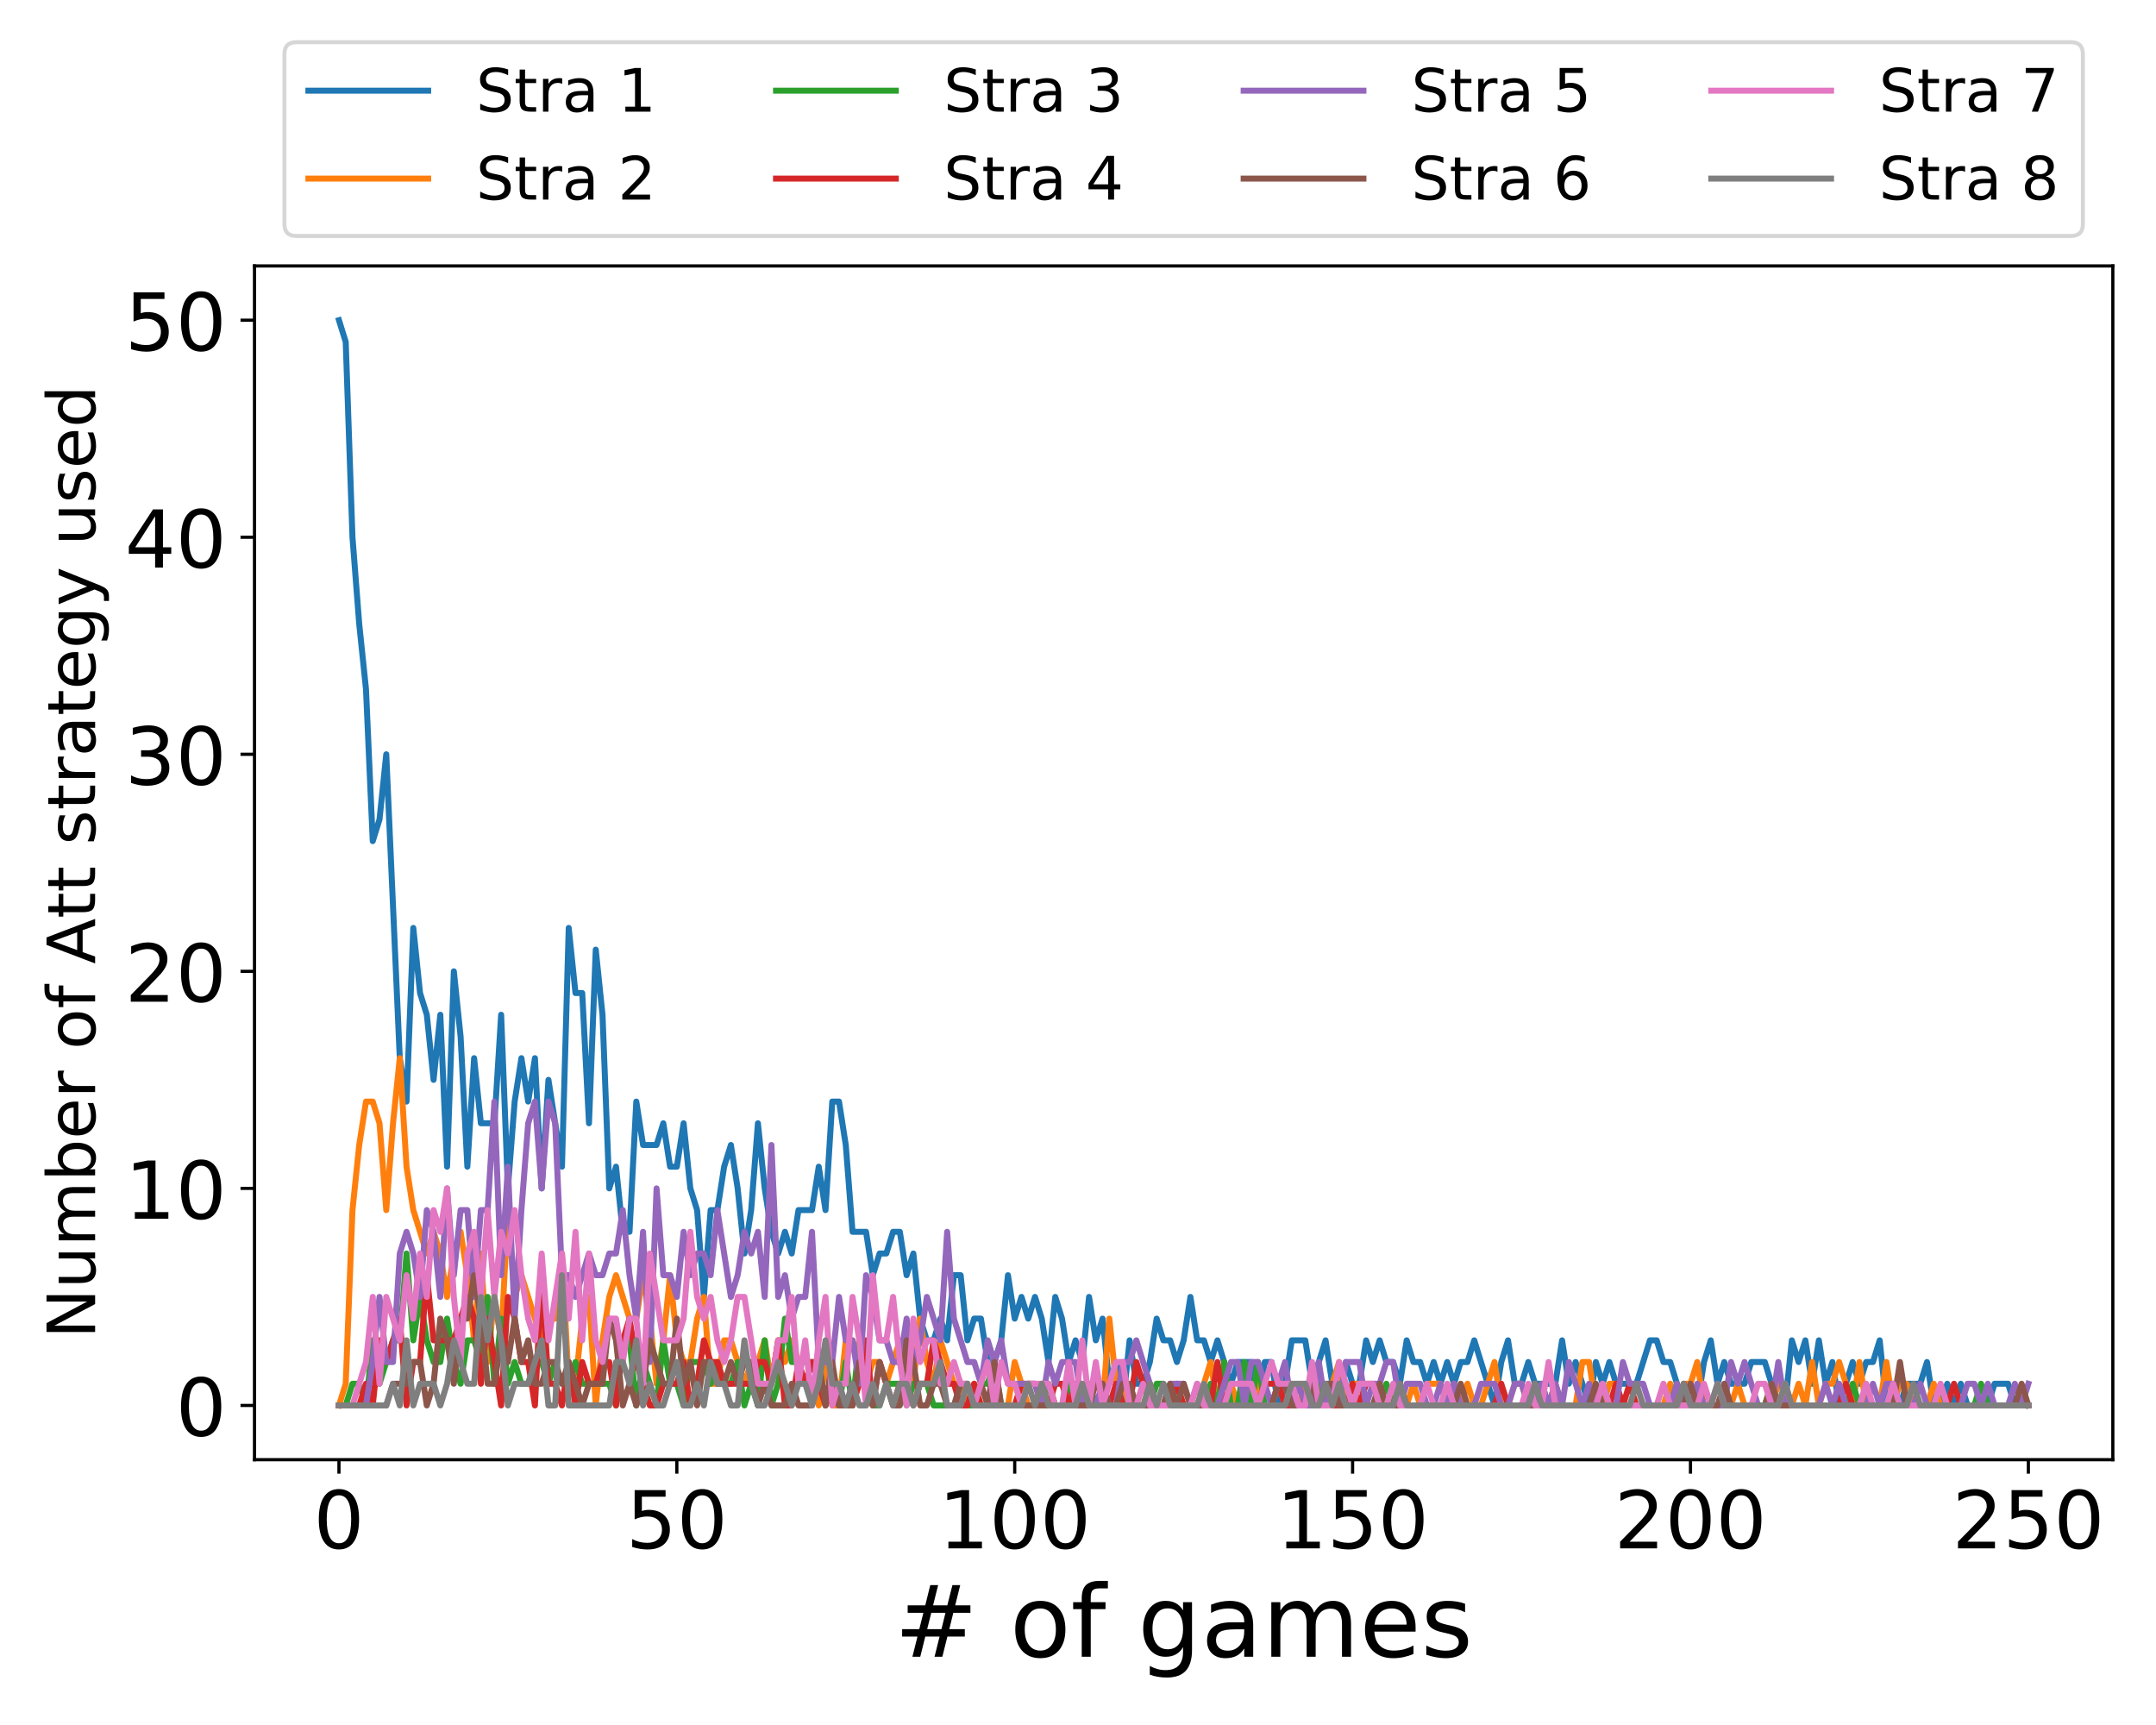 <?xml version="1.0" encoding="utf-8" standalone="no"?>
<!DOCTYPE svg PUBLIC "-//W3C//DTD SVG 1.1//EN"
  "http://www.w3.org/Graphics/SVG/1.1/DTD/svg11.dtd">
<!-- Created with matplotlib (https://matplotlib.org/) -->
<svg height="432pt" version="1.1" viewBox="0 0 540 432" width="540pt" xmlns="http://www.w3.org/2000/svg" xmlns:xlink="http://www.w3.org/1999/xlink">
 <defs>
  <style type="text/css">
*{stroke-linecap:butt;stroke-linejoin:round;}
  </style>
 </defs>
 <g id="figure_1">
  <g id="patch_1">
   <path d="M 0 432 
L 540 432 
L 540 0 
L 0 0 
z
" style="fill:#ffffff;"/>
  </g>
  <g id="axes_1">
   <g id="patch_2">
    <path d="M 63.74 365.56 
L 529.188 365.56 
L 529.188 66.6 
L 63.74 66.6 
z
" style="fill:#ffffff;"/>
   </g>
   <g id="matplotlib.axis_1">
    <g id="xtick_1">
     <g id="line2d_1">
      <defs>
       <path d="M 0 0 
L 0 3.5 
" id="mce340941da" style="stroke:#000000;stroke-width:0.8;"/>
      </defs>
      <g>
       <use style="stroke:#000000;stroke-width:0.8;" x="84.897" xlink:href="#mce340941da" y="365.56"/>
      </g>
     </g>
     <g id="text_1">
      <!-- 0 -->
      <defs>
       <path d="M 31.781 66.406 
Q 24.172 66.406 20.328 58.906 
Q 16.5 51.422 16.5 36.375 
Q 16.5 21.391 20.328 13.891 
Q 24.172 6.391 31.781 6.391 
Q 39.453 6.391 43.281 13.891 
Q 47.125 21.391 47.125 36.375 
Q 47.125 51.422 43.281 58.906 
Q 39.453 66.406 31.781 66.406 
z
M 31.781 74.219 
Q 44.047 74.219 50.516 64.516 
Q 56.984 54.828 56.984 36.375 
Q 56.984 17.969 50.516 8.266 
Q 44.047 -1.422 31.781 -1.422 
Q 19.531 -1.422 13.062 8.266 
Q 6.594 17.969 6.594 36.375 
Q 6.594 54.828 13.062 64.516 
Q 19.531 74.219 31.781 74.219 
z
" id="DejaVuSans-48"/>
      </defs>
      <g transform="translate(78.534 387.757)scale(0.2 -0.2)">
       <use xlink:href="#DejaVuSans-48"/>
      </g>
     </g>
    </g>
    <g id="xtick_2">
     <g id="line2d_2">
      <g>
       <use style="stroke:#000000;stroke-width:0.8;" x="169.524" xlink:href="#mce340941da" y="365.56"/>
      </g>
     </g>
     <g id="text_2">
      <!-- 50 -->
      <defs>
       <path d="M 10.797 72.906 
L 49.516 72.906 
L 49.516 64.594 
L 19.828 64.594 
L 19.828 46.734 
Q 21.969 47.469 24.109 47.828 
Q 26.266 48.188 28.422 48.188 
Q 40.625 48.188 47.75 41.5 
Q 54.891 34.812 54.891 23.391 
Q 54.891 11.625 47.562 5.094 
Q 40.234 -1.422 26.906 -1.422 
Q 22.312 -1.422 17.547 -0.641 
Q 12.797 0.141 7.719 1.703 
L 7.719 11.625 
Q 12.109 9.234 16.797 8.062 
Q 21.484 6.891 26.703 6.891 
Q 35.156 6.891 40.078 11.328 
Q 45.016 15.766 45.016 23.391 
Q 45.016 31 40.078 35.438 
Q 35.156 39.891 26.703 39.891 
Q 22.75 39.891 18.812 39.016 
Q 14.891 38.141 10.797 36.281 
z
" id="DejaVuSans-53"/>
      </defs>
      <g transform="translate(156.799 387.757)scale(0.2 -0.2)">
       <use xlink:href="#DejaVuSans-53"/>
       <use x="63.623" xlink:href="#DejaVuSans-48"/>
      </g>
     </g>
    </g>
    <g id="xtick_3">
     <g id="line2d_3">
      <g>
       <use style="stroke:#000000;stroke-width:0.8;" x="254.15" xlink:href="#mce340941da" y="365.56"/>
      </g>
     </g>
     <g id="text_3">
      <!-- 100 -->
      <defs>
       <path d="M 12.406 8.297 
L 28.516 8.297 
L 28.516 63.922 
L 10.984 60.406 
L 10.984 69.391 
L 28.422 72.906 
L 38.281 72.906 
L 38.281 8.297 
L 54.391 8.297 
L 54.391 0 
L 12.406 0 
z
" id="DejaVuSans-49"/>
      </defs>
      <g transform="translate(235.063 387.757)scale(0.2 -0.2)">
       <use xlink:href="#DejaVuSans-49"/>
       <use x="63.623" xlink:href="#DejaVuSans-48"/>
       <use x="127.246" xlink:href="#DejaVuSans-48"/>
      </g>
     </g>
    </g>
    <g id="xtick_4">
     <g id="line2d_4">
      <g>
       <use style="stroke:#000000;stroke-width:0.8;" x="338.777" xlink:href="#mce340941da" y="365.56"/>
      </g>
     </g>
     <g id="text_4">
      <!-- 150 -->
      <g transform="translate(319.69 387.757)scale(0.2 -0.2)">
       <use xlink:href="#DejaVuSans-49"/>
       <use x="63.623" xlink:href="#DejaVuSans-53"/>
       <use x="127.246" xlink:href="#DejaVuSans-48"/>
      </g>
     </g>
    </g>
    <g id="xtick_5">
     <g id="line2d_5">
      <g>
       <use style="stroke:#000000;stroke-width:0.8;" x="423.404" xlink:href="#mce340941da" y="365.56"/>
      </g>
     </g>
     <g id="text_5">
      <!-- 200 -->
      <defs>
       <path d="M 19.188 8.297 
L 53.609 8.297 
L 53.609 0 
L 7.328 0 
L 7.328 8.297 
Q 12.938 14.109 22.625 23.891 
Q 32.328 33.688 34.812 36.531 
Q 39.547 41.844 41.422 45.531 
Q 43.312 49.219 43.312 52.781 
Q 43.312 58.594 39.234 62.25 
Q 35.156 65.922 28.609 65.922 
Q 23.969 65.922 18.812 64.312 
Q 13.672 62.703 7.812 59.422 
L 7.812 69.391 
Q 13.766 71.781 18.938 73 
Q 24.125 74.219 28.422 74.219 
Q 39.75 74.219 46.484 68.547 
Q 53.219 62.891 53.219 53.422 
Q 53.219 48.922 51.531 44.891 
Q 49.859 40.875 45.406 35.406 
Q 44.188 33.984 37.641 27.219 
Q 31.109 20.453 19.188 8.297 
z
" id="DejaVuSans-50"/>
      </defs>
      <g transform="translate(404.317 387.757)scale(0.2 -0.2)">
       <use xlink:href="#DejaVuSans-50"/>
       <use x="63.623" xlink:href="#DejaVuSans-48"/>
       <use x="127.246" xlink:href="#DejaVuSans-48"/>
      </g>
     </g>
    </g>
    <g id="xtick_6">
     <g id="line2d_6">
      <g>
       <use style="stroke:#000000;stroke-width:0.8;" x="508.031" xlink:href="#mce340941da" y="365.56"/>
      </g>
     </g>
     <g id="text_6">
      <!-- 250 -->
      <g transform="translate(488.944 387.757)scale(0.2 -0.2)">
       <use xlink:href="#DejaVuSans-50"/>
       <use x="63.623" xlink:href="#DejaVuSans-53"/>
       <use x="127.246" xlink:href="#DejaVuSans-48"/>
      </g>
     </g>
    </g>
    <g id="text_7">
     <!-- # of games -->
     <defs>
      <path d="M 51.125 44 
L 36.922 44 
L 32.812 27.688 
L 47.125 27.688 
z
M 43.797 71.781 
L 38.719 51.516 
L 52.984 51.516 
L 58.109 71.781 
L 65.922 71.781 
L 60.891 51.516 
L 76.125 51.516 
L 76.125 44 
L 58.984 44 
L 54.984 27.688 
L 70.516 27.688 
L 70.516 20.219 
L 53.078 20.219 
L 48 0 
L 40.188 0 
L 45.219 20.219 
L 30.906 20.219 
L 25.875 0 
L 18.016 0 
L 23.094 20.219 
L 7.719 20.219 
L 7.719 27.688 
L 24.906 27.688 
L 29 44 
L 13.281 44 
L 13.281 51.516 
L 30.906 51.516 
L 35.891 71.781 
z
" id="DejaVuSans-35"/>
      <path id="DejaVuSans-32"/>
      <path d="M 30.609 48.391 
Q 23.391 48.391 19.188 42.75 
Q 14.984 37.109 14.984 27.297 
Q 14.984 17.484 19.156 11.844 
Q 23.344 6.203 30.609 6.203 
Q 37.797 6.203 41.984 11.859 
Q 46.188 17.531 46.188 27.297 
Q 46.188 37.016 41.984 42.703 
Q 37.797 48.391 30.609 48.391 
z
M 30.609 56 
Q 42.328 56 49.016 48.375 
Q 55.719 40.766 55.719 27.297 
Q 55.719 13.875 49.016 6.219 
Q 42.328 -1.422 30.609 -1.422 
Q 18.844 -1.422 12.172 6.219 
Q 5.516 13.875 5.516 27.297 
Q 5.516 40.766 12.172 48.375 
Q 18.844 56 30.609 56 
z
" id="DejaVuSans-111"/>
      <path d="M 37.109 75.984 
L 37.109 68.5 
L 28.516 68.5 
Q 23.688 68.5 21.797 66.547 
Q 19.922 64.594 19.922 59.516 
L 19.922 54.688 
L 34.719 54.688 
L 34.719 47.703 
L 19.922 47.703 
L 19.922 0 
L 10.891 0 
L 10.891 47.703 
L 2.297 47.703 
L 2.297 54.688 
L 10.891 54.688 
L 10.891 58.5 
Q 10.891 67.625 15.141 71.797 
Q 19.391 75.984 28.609 75.984 
z
" id="DejaVuSans-102"/>
      <path d="M 45.406 27.984 
Q 45.406 37.75 41.375 43.109 
Q 37.359 48.484 30.078 48.484 
Q 22.859 48.484 18.828 43.109 
Q 14.797 37.75 14.797 27.984 
Q 14.797 18.266 18.828 12.891 
Q 22.859 7.516 30.078 7.516 
Q 37.359 7.516 41.375 12.891 
Q 45.406 18.266 45.406 27.984 
z
M 54.391 6.781 
Q 54.391 -7.172 48.188 -13.984 
Q 42 -20.797 29.203 -20.797 
Q 24.469 -20.797 20.266 -20.094 
Q 16.062 -19.391 12.109 -17.922 
L 12.109 -9.188 
Q 16.062 -11.328 19.922 -12.344 
Q 23.781 -13.375 27.781 -13.375 
Q 36.625 -13.375 41.016 -8.766 
Q 45.406 -4.156 45.406 5.172 
L 45.406 9.625 
Q 42.625 4.781 38.281 2.391 
Q 33.938 0 27.875 0 
Q 17.828 0 11.672 7.656 
Q 5.516 15.328 5.516 27.984 
Q 5.516 40.672 11.672 48.328 
Q 17.828 56 27.875 56 
Q 33.938 56 38.281 53.609 
Q 42.625 51.219 45.406 46.391 
L 45.406 54.688 
L 54.391 54.688 
z
" id="DejaVuSans-103"/>
      <path d="M 34.281 27.484 
Q 23.391 27.484 19.188 25 
Q 14.984 22.516 14.984 16.5 
Q 14.984 11.719 18.141 8.906 
Q 21.297 6.109 26.703 6.109 
Q 34.188 6.109 38.703 11.406 
Q 43.219 16.703 43.219 25.484 
L 43.219 27.484 
z
M 52.203 31.203 
L 52.203 0 
L 43.219 0 
L 43.219 8.297 
Q 40.141 3.328 35.547 0.953 
Q 30.953 -1.422 24.312 -1.422 
Q 15.922 -1.422 10.953 3.297 
Q 6 8.016 6 15.922 
Q 6 25.141 12.172 29.828 
Q 18.359 34.516 30.609 34.516 
L 43.219 34.516 
L 43.219 35.406 
Q 43.219 41.609 39.141 45 
Q 35.062 48.391 27.688 48.391 
Q 23 48.391 18.547 47.266 
Q 14.109 46.141 10.016 43.891 
L 10.016 52.203 
Q 14.938 54.109 19.578 55.047 
Q 24.219 56 28.609 56 
Q 40.484 56 46.344 49.844 
Q 52.203 43.703 52.203 31.203 
z
" id="DejaVuSans-97"/>
      <path d="M 52 44.188 
Q 55.375 50.25 60.062 53.125 
Q 64.75 56 71.094 56 
Q 79.641 56 84.281 50.016 
Q 88.922 44.047 88.922 33.016 
L 88.922 0 
L 79.891 0 
L 79.891 32.719 
Q 79.891 40.578 77.094 44.375 
Q 74.312 48.188 68.609 48.188 
Q 61.625 48.188 57.562 43.547 
Q 53.516 38.922 53.516 30.906 
L 53.516 0 
L 44.484 0 
L 44.484 32.719 
Q 44.484 40.625 41.703 44.406 
Q 38.922 48.188 33.109 48.188 
Q 26.219 48.188 22.156 43.531 
Q 18.109 38.875 18.109 30.906 
L 18.109 0 
L 9.078 0 
L 9.078 54.688 
L 18.109 54.688 
L 18.109 46.188 
Q 21.188 51.219 25.484 53.609 
Q 29.781 56 35.688 56 
Q 41.656 56 45.828 52.969 
Q 50 49.953 52 44.188 
z
" id="DejaVuSans-109"/>
      <path d="M 56.203 29.594 
L 56.203 25.203 
L 14.891 25.203 
Q 15.484 15.922 20.484 11.062 
Q 25.484 6.203 34.422 6.203 
Q 39.594 6.203 44.453 7.469 
Q 49.312 8.734 54.109 11.281 
L 54.109 2.781 
Q 49.266 0.734 44.188 -0.344 
Q 39.109 -1.422 33.891 -1.422 
Q 20.797 -1.422 13.156 6.188 
Q 5.516 13.812 5.516 26.812 
Q 5.516 40.234 12.766 48.109 
Q 20.016 56 32.328 56 
Q 43.359 56 49.781 48.891 
Q 56.203 41.797 56.203 29.594 
z
M 47.219 32.234 
Q 47.125 39.594 43.094 43.984 
Q 39.062 48.391 32.422 48.391 
Q 24.906 48.391 20.391 44.141 
Q 15.875 39.891 15.188 32.172 
z
" id="DejaVuSans-101"/>
      <path d="M 44.281 53.078 
L 44.281 44.578 
Q 40.484 46.531 36.375 47.5 
Q 32.281 48.484 27.875 48.484 
Q 21.188 48.484 17.844 46.438 
Q 14.5 44.391 14.5 40.281 
Q 14.5 37.156 16.891 35.375 
Q 19.281 33.594 26.516 31.984 
L 29.594 31.297 
Q 39.156 29.25 43.188 25.516 
Q 47.219 21.781 47.219 15.094 
Q 47.219 7.469 41.188 3.016 
Q 35.156 -1.422 24.609 -1.422 
Q 20.219 -1.422 15.453 -0.562 
Q 10.688 0.297 5.422 2 
L 5.422 11.281 
Q 10.406 8.688 15.234 7.391 
Q 20.062 6.109 24.812 6.109 
Q 31.156 6.109 34.562 8.281 
Q 37.984 10.453 37.984 14.406 
Q 37.984 18.062 35.516 20.016 
Q 33.062 21.969 24.703 23.781 
L 21.578 24.516 
Q 13.234 26.266 9.516 29.906 
Q 5.812 33.547 5.812 39.891 
Q 5.812 47.609 11.281 51.797 
Q 16.75 56 26.812 56 
Q 31.781 56 36.172 55.266 
Q 40.578 54.547 44.281 53.078 
z
" id="DejaVuSans-115"/>
     </defs>
     <g transform="translate(224.021 414.912)scale(0.25 -0.25)">
      <use xlink:href="#DejaVuSans-35"/>
      <use x="83.789" xlink:href="#DejaVuSans-32"/>
      <use x="115.576" xlink:href="#DejaVuSans-111"/>
      <use x="176.758" xlink:href="#DejaVuSans-102"/>
      <use x="211.963" xlink:href="#DejaVuSans-32"/>
      <use x="243.75" xlink:href="#DejaVuSans-103"/>
      <use x="307.227" xlink:href="#DejaVuSans-97"/>
      <use x="368.506" xlink:href="#DejaVuSans-109"/>
      <use x="465.918" xlink:href="#DejaVuSans-101"/>
      <use x="527.441" xlink:href="#DejaVuSans-115"/>
     </g>
    </g>
   </g>
   <g id="matplotlib.axis_2">
    <g id="ytick_1">
     <g id="line2d_7">
      <defs>
       <path d="M 0 0 
L -3.5 0 
" id="mc173cd0534" style="stroke:#000000;stroke-width:0.8;"/>
      </defs>
      <g>
       <use style="stroke:#000000;stroke-width:0.8;" x="63.74" xlink:href="#mc173cd0534" y="351.971"/>
      </g>
     </g>
     <g id="text_8">
      <!-- 0 -->
      <g transform="translate(44.015 359.569)scale(0.2 -0.2)">
       <use xlink:href="#DejaVuSans-48"/>
      </g>
     </g>
    </g>
    <g id="ytick_2">
     <g id="line2d_8">
      <g>
       <use style="stroke:#000000;stroke-width:0.8;" x="63.74" xlink:href="#mc173cd0534" y="297.615"/>
      </g>
     </g>
     <g id="text_9">
      <!-- 10 -->
      <g transform="translate(31.29 305.213)scale(0.2 -0.2)">
       <use xlink:href="#DejaVuSans-49"/>
       <use x="63.623" xlink:href="#DejaVuSans-48"/>
      </g>
     </g>
    </g>
    <g id="ytick_3">
     <g id="line2d_9">
      <g>
       <use style="stroke:#000000;stroke-width:0.8;" x="63.74" xlink:href="#mc173cd0534" y="243.258"/>
      </g>
     </g>
     <g id="text_10">
      <!-- 20 -->
      <g transform="translate(31.29 250.857)scale(0.2 -0.2)">
       <use xlink:href="#DejaVuSans-50"/>
       <use x="63.623" xlink:href="#DejaVuSans-48"/>
      </g>
     </g>
    </g>
    <g id="ytick_4">
     <g id="line2d_10">
      <g>
       <use style="stroke:#000000;stroke-width:0.8;" x="63.74" xlink:href="#mc173cd0534" y="188.902"/>
      </g>
     </g>
     <g id="text_11">
      <!-- 30 -->
      <defs>
       <path d="M 40.578 39.312 
Q 47.656 37.797 51.625 33 
Q 55.609 28.219 55.609 21.188 
Q 55.609 10.406 48.188 4.484 
Q 40.766 -1.422 27.094 -1.422 
Q 22.516 -1.422 17.656 -0.516 
Q 12.797 0.391 7.625 2.203 
L 7.625 11.719 
Q 11.719 9.328 16.594 8.109 
Q 21.484 6.891 26.812 6.891 
Q 36.078 6.891 40.938 10.547 
Q 45.797 14.203 45.797 21.188 
Q 45.797 27.641 41.281 31.266 
Q 36.766 34.906 28.719 34.906 
L 20.219 34.906 
L 20.219 43.016 
L 29.109 43.016 
Q 36.375 43.016 40.234 45.922 
Q 44.094 48.828 44.094 54.297 
Q 44.094 59.906 40.109 62.906 
Q 36.141 65.922 28.719 65.922 
Q 24.656 65.922 20.016 65.031 
Q 15.375 64.156 9.812 62.312 
L 9.812 71.094 
Q 15.438 72.656 20.344 73.438 
Q 25.25 74.219 29.594 74.219 
Q 40.828 74.219 47.359 69.109 
Q 53.906 64.016 53.906 55.328 
Q 53.906 49.266 50.438 45.094 
Q 46.969 40.922 40.578 39.312 
z
" id="DejaVuSans-51"/>
      </defs>
      <g transform="translate(31.29 196.5)scale(0.2 -0.2)">
       <use xlink:href="#DejaVuSans-51"/>
       <use x="63.623" xlink:href="#DejaVuSans-48"/>
      </g>
     </g>
    </g>
    <g id="ytick_5">
     <g id="line2d_11">
      <g>
       <use style="stroke:#000000;stroke-width:0.8;" x="63.74" xlink:href="#mc173cd0534" y="134.545"/>
      </g>
     </g>
     <g id="text_12">
      <!-- 40 -->
      <defs>
       <path d="M 37.797 64.312 
L 12.891 25.391 
L 37.797 25.391 
z
M 35.203 72.906 
L 47.609 72.906 
L 47.609 25.391 
L 58.016 25.391 
L 58.016 17.188 
L 47.609 17.188 
L 47.609 0 
L 37.797 0 
L 37.797 17.188 
L 4.891 17.188 
L 4.891 26.703 
z
" id="DejaVuSans-52"/>
      </defs>
      <g transform="translate(31.29 142.144)scale(0.2 -0.2)">
       <use xlink:href="#DejaVuSans-52"/>
       <use x="63.623" xlink:href="#DejaVuSans-48"/>
      </g>
     </g>
    </g>
    <g id="ytick_6">
     <g id="line2d_12">
      <g>
       <use style="stroke:#000000;stroke-width:0.8;" x="63.74" xlink:href="#mc173cd0534" y="80.189"/>
      </g>
     </g>
     <g id="text_13">
      <!-- 50 -->
      <g transform="translate(31.29 87.788)scale(0.2 -0.2)">
       <use xlink:href="#DejaVuSans-53"/>
       <use x="63.623" xlink:href="#DejaVuSans-48"/>
      </g>
     </g>
    </g>
    <g id="text_14">
     <!-- Number of Att strategy used -->
     <defs>
      <path d="M 9.812 72.906 
L 23.094 72.906 
L 55.422 11.922 
L 55.422 72.906 
L 64.984 72.906 
L 64.984 0 
L 51.703 0 
L 19.391 60.984 
L 19.391 0 
L 9.812 0 
z
" id="DejaVuSans-78"/>
      <path d="M 8.5 21.578 
L 8.5 54.688 
L 17.484 54.688 
L 17.484 21.922 
Q 17.484 14.156 20.5 10.266 
Q 23.531 6.391 29.594 6.391 
Q 36.859 6.391 41.078 11.031 
Q 45.312 15.672 45.312 23.688 
L 45.312 54.688 
L 54.297 54.688 
L 54.297 0 
L 45.312 0 
L 45.312 8.406 
Q 42.047 3.422 37.719 1 
Q 33.406 -1.422 27.688 -1.422 
Q 18.266 -1.422 13.375 4.438 
Q 8.5 10.297 8.5 21.578 
z
M 31.109 56 
z
" id="DejaVuSans-117"/>
      <path d="M 48.688 27.297 
Q 48.688 37.203 44.609 42.844 
Q 40.531 48.484 33.406 48.484 
Q 26.266 48.484 22.188 42.844 
Q 18.109 37.203 18.109 27.297 
Q 18.109 17.391 22.188 11.75 
Q 26.266 6.109 33.406 6.109 
Q 40.531 6.109 44.609 11.75 
Q 48.688 17.391 48.688 27.297 
z
M 18.109 46.391 
Q 20.953 51.266 25.266 53.625 
Q 29.594 56 35.594 56 
Q 45.562 56 51.781 48.094 
Q 58.016 40.188 58.016 27.297 
Q 58.016 14.406 51.781 6.484 
Q 45.562 -1.422 35.594 -1.422 
Q 29.594 -1.422 25.266 0.953 
Q 20.953 3.328 18.109 8.203 
L 18.109 0 
L 9.078 0 
L 9.078 75.984 
L 18.109 75.984 
z
" id="DejaVuSans-98"/>
      <path d="M 41.109 46.297 
Q 39.594 47.172 37.812 47.578 
Q 36.031 48 33.891 48 
Q 26.266 48 22.188 43.047 
Q 18.109 38.094 18.109 28.812 
L 18.109 0 
L 9.078 0 
L 9.078 54.688 
L 18.109 54.688 
L 18.109 46.188 
Q 20.953 51.172 25.484 53.578 
Q 30.031 56 36.531 56 
Q 37.453 56 38.578 55.875 
Q 39.703 55.766 41.062 55.516 
z
" id="DejaVuSans-114"/>
      <path d="M 34.188 63.188 
L 20.797 26.906 
L 47.609 26.906 
z
M 28.609 72.906 
L 39.797 72.906 
L 67.578 0 
L 57.328 0 
L 50.688 18.703 
L 17.828 18.703 
L 11.188 0 
L 0.781 0 
z
" id="DejaVuSans-65"/>
      <path d="M 18.312 70.219 
L 18.312 54.688 
L 36.812 54.688 
L 36.812 47.703 
L 18.312 47.703 
L 18.312 18.016 
Q 18.312 11.328 20.141 9.422 
Q 21.969 7.516 27.594 7.516 
L 36.812 7.516 
L 36.812 0 
L 27.594 0 
Q 17.188 0 13.234 3.875 
Q 9.281 7.766 9.281 18.016 
L 9.281 47.703 
L 2.688 47.703 
L 2.688 54.688 
L 9.281 54.688 
L 9.281 70.219 
z
" id="DejaVuSans-116"/>
      <path d="M 32.172 -5.078 
Q 28.375 -14.844 24.75 -17.812 
Q 21.141 -20.797 15.094 -20.797 
L 7.906 -20.797 
L 7.906 -13.281 
L 13.188 -13.281 
Q 16.891 -13.281 18.938 -11.516 
Q 21 -9.766 23.484 -3.219 
L 25.094 0.875 
L 2.984 54.688 
L 12.5 54.688 
L 29.594 11.922 
L 46.688 54.688 
L 56.203 54.688 
z
" id="DejaVuSans-121"/>
      <path d="M 45.406 46.391 
L 45.406 75.984 
L 54.391 75.984 
L 54.391 0 
L 45.406 0 
L 45.406 8.203 
Q 42.578 3.328 38.25 0.953 
Q 33.938 -1.422 27.875 -1.422 
Q 17.969 -1.422 11.734 6.484 
Q 5.516 14.406 5.516 27.297 
Q 5.516 40.188 11.734 48.094 
Q 17.969 56 27.875 56 
Q 33.938 56 38.25 53.625 
Q 42.578 51.266 45.406 46.391 
z
M 14.797 27.297 
Q 14.797 17.391 18.875 11.75 
Q 22.953 6.109 30.078 6.109 
Q 37.203 6.109 41.297 11.75 
Q 45.406 17.391 45.406 27.297 
Q 45.406 37.203 41.297 42.844 
Q 37.203 48.484 30.078 48.484 
Q 22.953 48.484 18.875 42.844 
Q 14.797 37.203 14.797 27.297 
z
" id="DejaVuSans-100"/>
     </defs>
     <g transform="translate(23.824 335.214)rotate(-90)scale(0.167 -0.167)">
      <use xlink:href="#DejaVuSans-78"/>
      <use x="74.805" xlink:href="#DejaVuSans-117"/>
      <use x="138.184" xlink:href="#DejaVuSans-109"/>
      <use x="235.596" xlink:href="#DejaVuSans-98"/>
      <use x="299.072" xlink:href="#DejaVuSans-101"/>
      <use x="360.596" xlink:href="#DejaVuSans-114"/>
      <use x="401.709" xlink:href="#DejaVuSans-32"/>
      <use x="433.496" xlink:href="#DejaVuSans-111"/>
      <use x="494.678" xlink:href="#DejaVuSans-102"/>
      <use x="529.883" xlink:href="#DejaVuSans-32"/>
      <use x="561.67" xlink:href="#DejaVuSans-65"/>
      <use x="630.062" xlink:href="#DejaVuSans-116"/>
      <use x="669.271" xlink:href="#DejaVuSans-116"/>
      <use x="708.48" xlink:href="#DejaVuSans-32"/>
      <use x="740.268" xlink:href="#DejaVuSans-115"/>
      <use x="792.367" xlink:href="#DejaVuSans-116"/>
      <use x="831.576" xlink:href="#DejaVuSans-114"/>
      <use x="872.689" xlink:href="#DejaVuSans-97"/>
      <use x="933.969" xlink:href="#DejaVuSans-116"/>
      <use x="973.178" xlink:href="#DejaVuSans-101"/>
      <use x="1034.701" xlink:href="#DejaVuSans-103"/>
      <use x="1098.178" xlink:href="#DejaVuSans-121"/>
      <use x="1157.357" xlink:href="#DejaVuSans-32"/>
      <use x="1189.145" xlink:href="#DejaVuSans-117"/>
      <use x="1252.523" xlink:href="#DejaVuSans-115"/>
      <use x="1304.623" xlink:href="#DejaVuSans-101"/>
      <use x="1366.146" xlink:href="#DejaVuSans-100"/>
     </g>
    </g>
   </g>
   <g id="line2d_13">
    <path clip-path="url(#p36ad9264fd)" d="M 84.897 80.189 
L 86.589 85.625 
L 88.282 134.545 
L 89.974 156.288 
L 91.667 172.595 
L 93.359 210.644 
L 95.052 205.209 
L 96.744 188.902 
L 100.13 265.001 
L 101.822 275.872 
L 103.515 232.387 
L 105.207 248.694 
L 106.9 254.129 
L 108.592 270.436 
L 110.285 254.129 
L 111.977 292.179 
L 113.67 243.258 
L 115.362 259.565 
L 117.055 292.179 
L 118.747 265.001 
L 120.44 281.308 
L 123.825 281.308 
L 125.518 254.129 
L 127.21 297.615 
L 128.903 275.872 
L 130.595 265.001 
L 132.288 275.872 
L 133.98 265.001 
L 135.673 297.615 
L 137.365 270.436 
L 140.75 292.179 
L 142.443 232.387 
L 144.136 248.694 
L 145.828 248.694 
L 147.521 281.308 
L 149.213 237.823 
L 150.906 254.129 
L 152.598 297.615 
L 154.291 292.179 
L 155.983 308.486 
L 157.676 308.486 
L 159.368 275.872 
L 161.061 286.743 
L 164.446 286.743 
L 166.138 281.308 
L 167.831 292.179 
L 169.524 292.179 
L 171.216 281.308 
L 172.909 297.615 
L 174.601 303.05 
L 176.294 324.793 
L 177.986 303.05 
L 179.679 303.05 
L 181.371 292.179 
L 183.064 286.743 
L 184.756 297.615 
L 186.449 313.921 
L 188.141 303.05 
L 189.834 281.308 
L 191.527 297.615 
L 193.219 308.486 
L 194.912 313.921 
L 196.604 308.486 
L 198.297 313.921 
L 199.989 303.05 
L 203.374 303.05 
L 205.067 292.179 
L 206.759 303.05 
L 208.452 275.872 
L 210.144 275.872 
L 211.837 286.743 
L 213.53 308.486 
L 216.915 308.486 
L 218.607 319.357 
L 220.3 313.921 
L 221.992 313.921 
L 223.685 308.486 
L 225.377 308.486 
L 227.07 319.357 
L 228.762 313.921 
L 230.455 330.228 
L 232.147 335.664 
L 233.84 335.664 
L 235.533 330.228 
L 237.225 335.664 
L 238.918 319.357 
L 240.61 319.357 
L 242.303 335.664 
L 243.995 330.228 
L 245.688 330.228 
L 247.38 341.1 
L 249.073 341.1 
L 250.765 335.664 
L 252.458 319.357 
L 254.15 330.228 
L 255.843 324.793 
L 257.536 330.228 
L 259.228 324.793 
L 260.921 330.228 
L 262.613 341.1 
L 264.306 324.793 
L 265.998 330.228 
L 267.691 341.1 
L 269.383 335.664 
L 271.076 341.1 
L 272.768 324.793 
L 274.461 335.664 
L 276.153 330.228 
L 277.846 346.535 
L 279.538 341.1 
L 281.231 351.971 
L 282.924 335.664 
L 284.616 346.535 
L 286.309 346.535 
L 288.001 341.1 
L 289.694 330.228 
L 291.386 335.664 
L 293.079 335.664 
L 294.771 341.1 
L 296.464 335.664 
L 298.156 324.793 
L 299.849 335.664 
L 301.541 335.664 
L 303.234 341.1 
L 304.927 335.664 
L 308.312 346.535 
L 310.004 341.1 
L 313.389 341.1 
L 315.082 351.971 
L 316.774 341.1 
L 318.467 341.1 
L 320.159 351.971 
L 321.852 346.535 
L 323.544 335.664 
L 326.93 335.664 
L 328.622 346.535 
L 332.007 335.664 
L 333.7 346.535 
L 335.392 351.971 
L 337.085 341.1 
L 338.777 346.535 
L 340.47 346.535 
L 342.162 335.664 
L 343.855 341.1 
L 345.547 335.664 
L 347.24 341.1 
L 348.933 341.1 
L 350.625 346.535 
L 352.318 335.664 
L 354.01 341.1 
L 355.703 341.1 
L 357.395 346.535 
L 359.088 341.1 
L 360.78 346.535 
L 362.473 341.1 
L 364.165 346.535 
L 365.858 341.1 
L 367.55 341.1 
L 369.243 335.664 
L 374.321 351.971 
L 376.013 341.1 
L 377.706 335.664 
L 379.398 346.535 
L 381.091 346.535 
L 382.783 341.1 
L 384.476 346.535 
L 389.553 346.535 
L 391.246 335.664 
L 392.938 346.535 
L 394.631 341.1 
L 398.016 351.971 
L 399.709 341.1 
L 401.401 346.535 
L 403.094 341.1 
L 404.786 346.535 
L 409.864 346.535 
L 413.249 335.664 
L 414.941 335.664 
L 416.634 341.1 
L 418.327 341.1 
L 421.712 351.971 
L 423.404 346.535 
L 425.097 351.971 
L 426.789 341.1 
L 428.482 335.664 
L 430.174 346.535 
L 431.867 341.1 
L 433.559 346.535 
L 436.944 346.535 
L 438.637 341.1 
L 442.022 341.1 
L 445.407 351.971 
L 447.1 351.971 
L 448.792 335.664 
L 450.485 341.1 
L 452.177 335.664 
L 453.87 346.535 
L 455.562 335.664 
L 457.255 346.535 
L 458.947 341.1 
L 460.64 351.971 
L 464.025 341.1 
L 465.718 346.535 
L 467.41 341.1 
L 469.103 341.1 
L 470.795 335.664 
L 472.488 351.971 
L 474.18 346.535 
L 475.873 351.971 
L 477.565 346.535 
L 480.95 346.535 
L 482.643 341.1 
L 484.335 351.971 
L 486.028 351.971 
L 487.721 346.535 
L 489.413 351.971 
L 491.106 346.535 
L 492.798 351.971 
L 497.876 351.971 
L 499.568 346.535 
L 502.953 346.535 
L 504.646 351.971 
L 508.031 351.971 
L 508.031 351.971 
" style="fill:none;stroke:#1f77b4;stroke-linecap:square;stroke-width:1.5;"/>
   </g>
   <g id="line2d_14">
    <path clip-path="url(#p36ad9264fd)" d="M 84.897 351.971 
L 86.589 346.535 
L 88.282 303.05 
L 89.974 286.743 
L 91.667 275.872 
L 93.359 275.872 
L 95.052 281.308 
L 96.744 303.05 
L 98.437 281.308 
L 100.13 265.001 
L 101.822 292.179 
L 103.515 303.05 
L 106.9 313.921 
L 108.592 308.486 
L 110.285 313.921 
L 111.977 324.793 
L 113.67 313.921 
L 115.362 308.486 
L 117.055 319.357 
L 118.747 335.664 
L 120.44 313.921 
L 122.133 341.1 
L 123.825 324.793 
L 125.518 335.664 
L 127.21 303.05 
L 128.903 324.793 
L 130.595 319.357 
L 135.673 335.664 
L 137.365 330.228 
L 139.058 330.228 
L 140.75 313.921 
L 142.443 346.535 
L 144.136 346.535 
L 145.828 330.228 
L 147.521 324.793 
L 149.213 351.971 
L 150.906 335.664 
L 152.598 324.793 
L 154.291 319.357 
L 157.676 330.228 
L 159.368 330.228 
L 161.061 319.357 
L 162.753 330.228 
L 164.446 346.535 
L 166.138 335.664 
L 167.831 319.357 
L 169.524 335.664 
L 171.216 341.1 
L 172.909 341.1 
L 174.601 330.228 
L 176.294 324.793 
L 177.986 346.535 
L 179.679 346.535 
L 181.371 335.664 
L 183.064 335.664 
L 186.449 346.535 
L 188.141 341.1 
L 189.834 341.1 
L 191.527 335.664 
L 193.219 346.535 
L 194.912 335.664 
L 196.604 341.1 
L 198.297 335.664 
L 201.682 346.535 
L 203.374 346.535 
L 205.067 351.971 
L 206.759 341.1 
L 208.452 351.971 
L 210.144 351.971 
L 211.837 335.664 
L 213.53 335.664 
L 216.915 346.535 
L 218.607 341.1 
L 220.3 341.1 
L 221.992 346.535 
L 225.377 335.664 
L 228.762 346.535 
L 230.455 330.228 
L 232.147 341.1 
L 233.84 346.535 
L 235.533 335.664 
L 238.918 346.535 
L 240.61 346.535 
L 242.303 351.971 
L 243.995 346.535 
L 245.688 351.971 
L 252.458 351.971 
L 254.15 341.1 
L 257.536 351.971 
L 259.228 351.971 
L 260.921 346.535 
L 262.613 346.535 
L 264.306 351.971 
L 267.691 351.971 
L 269.383 346.535 
L 271.076 346.535 
L 272.768 351.971 
L 276.153 351.971 
L 277.846 330.228 
L 279.538 346.535 
L 281.231 346.535 
L 282.924 351.971 
L 284.616 351.971 
L 286.309 346.535 
L 288.001 346.535 
L 289.694 351.971 
L 293.079 351.971 
L 294.771 346.535 
L 296.464 351.971 
L 299.849 351.971 
L 303.234 341.1 
L 304.927 351.971 
L 306.619 351.971 
L 308.312 346.535 
L 310.004 351.971 
L 313.389 351.971 
L 315.082 346.535 
L 316.774 351.971 
L 318.467 351.971 
L 320.159 346.535 
L 321.852 351.971 
L 325.237 351.971 
L 326.93 346.535 
L 328.622 351.971 
L 332.007 351.971 
L 335.392 341.1 
L 337.085 351.971 
L 338.777 346.535 
L 340.47 346.535 
L 342.162 351.971 
L 348.933 351.971 
L 350.625 346.535 
L 352.318 351.971 
L 354.01 346.535 
L 355.703 351.971 
L 357.395 346.535 
L 360.78 346.535 
L 362.473 351.971 
L 364.165 346.535 
L 365.858 351.971 
L 367.55 346.535 
L 369.243 351.971 
L 370.935 351.971 
L 374.321 341.1 
L 376.013 351.971 
L 377.706 351.971 
L 379.398 346.535 
L 381.091 346.535 
L 382.783 351.971 
L 384.476 346.535 
L 386.168 351.971 
L 394.631 351.971 
L 396.324 341.1 
L 398.016 341.1 
L 399.709 351.971 
L 401.401 351.971 
L 403.094 346.535 
L 404.786 346.535 
L 406.479 351.971 
L 416.634 351.971 
L 418.327 346.535 
L 420.019 351.971 
L 421.712 346.535 
L 423.404 346.535 
L 425.097 341.1 
L 426.789 351.971 
L 433.559 351.971 
L 435.252 346.535 
L 436.944 351.971 
L 443.715 351.971 
L 445.407 346.535 
L 447.1 346.535 
L 448.792 351.971 
L 450.485 346.535 
L 452.177 351.971 
L 453.87 341.1 
L 455.562 351.971 
L 457.255 346.535 
L 458.947 346.535 
L 460.64 341.1 
L 464.025 351.971 
L 465.718 341.1 
L 467.41 351.971 
L 470.795 351.971 
L 472.488 341.1 
L 474.18 351.971 
L 475.873 346.535 
L 477.565 346.535 
L 479.258 351.971 
L 482.643 351.971 
L 484.335 346.535 
L 486.028 351.971 
L 508.031 351.971 
L 508.031 351.971 
" style="fill:none;stroke:#ff7f0e;stroke-linecap:square;stroke-width:1.5;"/>
   </g>
   <g id="line2d_15">
    <path clip-path="url(#p36ad9264fd)" d="M 84.897 351.971 
L 86.589 351.971 
L 88.282 346.535 
L 89.974 346.535 
L 91.667 351.971 
L 93.359 335.664 
L 95.052 346.535 
L 98.437 335.664 
L 100.13 335.664 
L 101.822 313.921 
L 103.515 335.664 
L 105.207 324.793 
L 106.9 335.664 
L 108.592 341.1 
L 110.285 341.1 
L 111.977 330.228 
L 113.67 341.1 
L 115.362 346.535 
L 117.055 335.664 
L 118.747 335.664 
L 120.44 341.1 
L 122.133 324.793 
L 123.825 346.535 
L 125.518 330.228 
L 127.21 346.535 
L 128.903 341.1 
L 130.595 346.535 
L 132.288 346.535 
L 133.98 341.1 
L 135.673 341.1 
L 137.365 346.535 
L 139.058 341.1 
L 140.75 346.535 
L 142.443 346.535 
L 144.136 341.1 
L 145.828 346.535 
L 152.598 346.535 
L 154.291 351.971 
L 155.983 335.664 
L 157.676 335.664 
L 159.368 351.971 
L 161.061 341.1 
L 164.446 351.971 
L 166.138 335.664 
L 167.831 346.535 
L 169.524 346.535 
L 171.216 351.971 
L 172.909 341.1 
L 176.294 341.1 
L 177.986 346.535 
L 179.679 341.1 
L 181.371 346.535 
L 183.064 346.535 
L 184.756 341.1 
L 186.449 351.971 
L 188.141 346.535 
L 189.834 351.971 
L 191.527 335.664 
L 193.219 351.971 
L 194.912 346.535 
L 196.604 330.228 
L 198.297 341.1 
L 205.067 341.1 
L 206.759 351.971 
L 208.452 346.535 
L 210.144 351.971 
L 211.837 341.1 
L 213.53 351.971 
L 215.222 335.664 
L 216.915 346.535 
L 218.607 351.971 
L 220.3 351.971 
L 221.992 346.535 
L 225.377 346.535 
L 227.07 351.971 
L 228.762 346.535 
L 232.147 346.535 
L 233.84 351.971 
L 243.995 351.971 
L 245.688 346.535 
L 247.38 346.535 
L 249.073 341.1 
L 250.765 351.971 
L 260.921 351.971 
L 262.613 346.535 
L 264.306 351.971 
L 265.998 351.971 
L 267.691 346.535 
L 269.383 351.971 
L 271.076 351.971 
L 272.768 346.535 
L 274.461 351.971 
L 288.001 351.971 
L 289.694 346.535 
L 291.386 346.535 
L 293.079 351.971 
L 301.541 351.971 
L 303.234 346.535 
L 304.927 351.971 
L 306.619 341.1 
L 308.312 351.971 
L 310.004 351.971 
L 311.697 341.1 
L 313.389 351.971 
L 315.082 341.1 
L 316.774 351.971 
L 326.93 351.971 
L 328.622 346.535 
L 330.315 346.535 
L 332.007 351.971 
L 333.7 346.535 
L 335.392 351.971 
L 345.547 351.971 
L 347.24 346.535 
L 348.933 351.971 
L 384.476 351.971 
L 386.168 346.535 
L 387.861 351.971 
L 418.327 351.971 
L 420.019 346.535 
L 421.712 351.971 
L 442.022 351.971 
L 443.715 346.535 
L 445.407 351.971 
L 462.333 351.971 
L 464.025 346.535 
L 465.718 351.971 
L 494.491 351.971 
L 496.183 346.535 
L 497.876 351.971 
L 508.031 351.971 
L 508.031 351.971 
" style="fill:none;stroke:#2ca02c;stroke-linecap:square;stroke-width:1.5;"/>
   </g>
   <g id="line2d_16">
    <path clip-path="url(#p36ad9264fd)" d="M 84.897 351.971 
L 89.974 351.971 
L 91.667 346.535 
L 93.359 351.971 
L 95.052 335.664 
L 96.744 341.1 
L 100.13 330.228 
L 101.822 351.971 
L 103.515 341.1 
L 105.207 341.1 
L 106.9 319.357 
L 108.592 335.664 
L 113.67 335.664 
L 117.055 324.793 
L 118.747 330.228 
L 120.44 346.535 
L 122.133 330.228 
L 125.518 351.971 
L 127.21 324.793 
L 128.903 330.228 
L 130.595 341.1 
L 132.288 341.1 
L 133.98 351.971 
L 135.673 319.357 
L 137.365 346.535 
L 139.058 346.535 
L 140.75 351.971 
L 142.443 341.1 
L 144.136 351.971 
L 145.828 341.1 
L 147.521 346.535 
L 149.213 346.535 
L 150.906 341.1 
L 152.598 341.1 
L 154.291 351.971 
L 155.983 335.664 
L 157.676 330.228 
L 159.368 341.1 
L 162.753 351.971 
L 164.446 351.971 
L 166.138 346.535 
L 169.524 346.535 
L 171.216 341.1 
L 172.909 351.971 
L 174.601 346.535 
L 176.294 335.664 
L 177.986 341.1 
L 179.679 341.1 
L 181.371 346.535 
L 188.141 346.535 
L 189.834 341.1 
L 191.527 341.1 
L 193.219 346.535 
L 194.912 335.664 
L 196.604 351.971 
L 198.297 351.971 
L 199.989 341.1 
L 201.682 346.535 
L 203.374 341.1 
L 206.759 351.971 
L 208.452 346.535 
L 210.144 351.971 
L 213.53 351.971 
L 215.222 346.535 
L 216.915 335.664 
L 218.607 351.971 
L 220.3 341.1 
L 223.685 351.971 
L 225.377 346.535 
L 227.07 346.535 
L 228.762 351.971 
L 230.455 346.535 
L 232.147 346.535 
L 233.84 335.664 
L 237.225 346.535 
L 238.918 346.535 
L 240.61 351.971 
L 242.303 351.971 
L 243.995 346.535 
L 245.688 351.971 
L 254.15 351.971 
L 255.843 346.535 
L 259.228 346.535 
L 260.921 351.971 
L 262.613 351.971 
L 264.306 346.535 
L 265.998 346.535 
L 267.691 351.971 
L 269.383 346.535 
L 271.076 351.971 
L 277.846 351.971 
L 279.538 346.535 
L 281.231 351.971 
L 282.924 351.971 
L 284.616 341.1 
L 286.309 346.535 
L 288.001 346.535 
L 289.694 351.971 
L 293.079 351.971 
L 294.771 346.535 
L 296.464 351.971 
L 303.234 351.971 
L 304.927 341.1 
L 306.619 351.971 
L 315.082 351.971 
L 316.774 346.535 
L 320.159 346.535 
L 321.852 351.971 
L 337.085 351.971 
L 338.777 346.535 
L 340.47 351.971 
L 342.162 346.535 
L 343.855 346.535 
L 345.547 351.971 
L 348.933 351.971 
L 350.625 346.535 
L 352.318 351.971 
L 374.321 351.971 
L 376.013 346.535 
L 377.706 351.971 
L 387.861 351.971 
L 389.553 346.535 
L 391.246 351.971 
L 403.094 351.971 
L 404.786 346.535 
L 406.479 351.971 
L 408.171 346.535 
L 409.864 351.971 
L 420.019 351.971 
L 421.712 346.535 
L 423.404 351.971 
L 460.64 351.971 
L 462.333 346.535 
L 464.025 351.971 
L 487.721 351.971 
L 489.413 346.535 
L 491.106 351.971 
L 508.031 351.971 
L 508.031 351.971 
" style="fill:none;stroke:#d62728;stroke-linecap:square;stroke-width:1.5;"/>
   </g>
   <g id="line2d_17">
    <path clip-path="url(#p36ad9264fd)" d="M 84.897 351.971 
L 91.667 351.971 
L 93.359 341.1 
L 95.052 324.793 
L 96.744 341.1 
L 98.437 341.1 
L 100.13 313.921 
L 101.822 308.486 
L 103.515 313.921 
L 105.207 324.793 
L 106.9 303.05 
L 108.592 308.486 
L 110.285 324.793 
L 111.977 297.615 
L 113.67 319.357 
L 115.362 303.05 
L 117.055 303.05 
L 118.747 324.793 
L 120.44 303.05 
L 122.133 303.05 
L 123.825 275.872 
L 125.518 319.357 
L 127.21 292.179 
L 128.903 330.228 
L 130.595 303.05 
L 132.288 281.308 
L 133.98 275.872 
L 135.673 297.615 
L 137.365 275.872 
L 139.058 281.308 
L 140.75 319.357 
L 142.443 319.357 
L 144.136 324.793 
L 147.521 313.921 
L 149.213 319.357 
L 150.906 319.357 
L 152.598 313.921 
L 154.291 313.921 
L 155.983 303.05 
L 157.676 319.357 
L 159.368 330.228 
L 161.061 308.486 
L 162.753 341.1 
L 164.446 297.615 
L 166.138 319.357 
L 167.831 319.357 
L 169.524 324.793 
L 171.216 308.486 
L 172.909 319.357 
L 174.601 313.921 
L 176.294 313.921 
L 177.986 319.357 
L 179.679 303.05 
L 183.064 324.793 
L 184.756 319.357 
L 186.449 308.486 
L 188.141 313.921 
L 189.834 308.486 
L 191.527 324.793 
L 193.219 286.743 
L 194.912 324.793 
L 196.604 319.357 
L 198.297 330.228 
L 199.989 324.793 
L 201.682 324.793 
L 203.374 308.486 
L 205.067 341.1 
L 208.452 341.1 
L 210.144 324.793 
L 211.837 335.664 
L 213.53 335.664 
L 215.222 346.535 
L 216.915 319.357 
L 218.607 324.793 
L 220.3 335.664 
L 221.992 335.664 
L 223.685 341.1 
L 225.377 341.1 
L 227.07 330.228 
L 228.762 341.1 
L 230.455 335.664 
L 232.147 324.793 
L 235.533 335.664 
L 237.225 308.486 
L 238.918 330.228 
L 242.303 341.1 
L 243.995 341.1 
L 245.688 346.535 
L 247.38 335.664 
L 249.073 341.1 
L 250.765 335.664 
L 252.458 346.535 
L 259.228 346.535 
L 260.921 351.971 
L 262.613 341.1 
L 264.306 346.535 
L 265.998 341.1 
L 269.383 341.1 
L 271.076 351.971 
L 274.461 351.971 
L 276.153 346.535 
L 277.846 351.971 
L 279.538 351.971 
L 281.231 341.1 
L 282.924 341.1 
L 284.616 335.664 
L 289.694 351.971 
L 291.386 351.971 
L 293.079 346.535 
L 296.464 346.535 
L 298.156 351.971 
L 299.849 346.535 
L 301.541 351.971 
L 304.927 351.971 
L 308.312 341.1 
L 310.004 341.1 
L 311.697 351.971 
L 313.389 341.1 
L 315.082 341.1 
L 318.467 351.971 
L 321.852 341.1 
L 323.544 351.971 
L 325.237 346.535 
L 326.93 351.971 
L 328.622 351.971 
L 330.315 341.1 
L 332.007 351.971 
L 333.7 346.535 
L 335.392 351.971 
L 337.085 341.1 
L 340.47 341.1 
L 342.162 351.971 
L 343.855 346.535 
L 345.547 346.535 
L 347.24 341.1 
L 348.933 341.1 
L 350.625 351.971 
L 352.318 346.535 
L 355.703 346.535 
L 357.395 351.971 
L 359.088 351.971 
L 360.78 346.535 
L 362.473 351.971 
L 364.165 346.535 
L 365.858 351.971 
L 369.243 351.971 
L 370.935 346.535 
L 374.321 346.535 
L 376.013 351.971 
L 377.706 351.971 
L 379.398 346.535 
L 381.091 346.535 
L 382.783 351.971 
L 384.476 351.971 
L 386.168 346.535 
L 387.861 351.971 
L 389.553 346.535 
L 391.246 351.971 
L 392.938 341.1 
L 396.324 351.971 
L 398.016 346.535 
L 399.709 351.971 
L 401.401 346.535 
L 403.094 351.971 
L 404.786 351.971 
L 406.479 341.1 
L 408.171 346.535 
L 411.556 346.535 
L 413.249 351.971 
L 418.327 351.971 
L 420.019 346.535 
L 421.712 351.971 
L 423.404 351.971 
L 425.097 346.535 
L 426.789 351.971 
L 431.867 351.971 
L 433.559 341.1 
L 435.252 346.535 
L 436.944 341.1 
L 440.33 351.971 
L 443.715 351.971 
L 445.407 341.1 
L 447.1 351.971 
L 455.562 351.971 
L 457.255 346.535 
L 458.947 351.971 
L 460.64 346.535 
L 462.333 351.971 
L 467.41 351.971 
L 469.103 346.535 
L 470.795 351.971 
L 472.488 346.535 
L 474.18 346.535 
L 475.873 351.971 
L 479.258 351.971 
L 480.95 346.535 
L 482.643 351.971 
L 491.106 351.971 
L 492.798 346.535 
L 494.491 346.535 
L 496.183 351.971 
L 497.876 346.535 
L 499.568 351.971 
L 502.953 351.971 
L 504.646 346.535 
L 506.338 351.971 
L 508.031 346.535 
L 508.031 346.535 
" style="fill:none;stroke:#9467bd;stroke-linecap:square;stroke-width:1.5;"/>
   </g>
   <g id="line2d_18">
    <path clip-path="url(#p36ad9264fd)" d="M 84.897 351.971 
L 96.744 351.971 
L 98.437 346.535 
L 101.822 346.535 
L 103.515 341.1 
L 105.207 341.1 
L 106.9 351.971 
L 108.592 346.535 
L 110.285 330.228 
L 111.977 335.664 
L 113.67 346.535 
L 115.362 330.228 
L 117.055 330.228 
L 118.747 319.357 
L 120.44 330.228 
L 122.133 346.535 
L 123.825 346.535 
L 125.518 335.664 
L 127.21 341.1 
L 128.903 330.228 
L 130.595 341.1 
L 132.288 335.664 
L 133.98 346.535 
L 135.673 346.535 
L 137.365 341.1 
L 139.058 341.1 
L 140.75 346.535 
L 142.443 341.1 
L 145.828 351.971 
L 147.521 346.535 
L 150.906 346.535 
L 152.598 330.228 
L 154.291 335.664 
L 155.983 351.971 
L 157.676 346.535 
L 159.368 351.971 
L 161.061 346.535 
L 162.753 335.664 
L 166.138 346.535 
L 167.831 346.535 
L 169.524 330.228 
L 171.216 346.535 
L 172.909 341.1 
L 174.601 351.971 
L 176.294 341.1 
L 177.986 341.1 
L 179.679 346.535 
L 181.371 346.535 
L 183.064 341.1 
L 184.756 346.535 
L 186.449 341.1 
L 188.141 341.1 
L 189.834 351.971 
L 191.527 346.535 
L 193.219 351.971 
L 196.604 351.971 
L 198.297 346.535 
L 199.989 351.971 
L 203.374 351.971 
L 205.067 341.1 
L 206.759 351.971 
L 208.452 341.1 
L 210.144 351.971 
L 213.53 351.971 
L 215.222 341.1 
L 218.607 351.971 
L 220.3 341.1 
L 223.685 351.971 
L 225.377 351.971 
L 227.07 335.664 
L 228.762 341.1 
L 230.455 351.971 
L 232.147 351.971 
L 233.84 346.535 
L 235.533 346.535 
L 237.225 351.971 
L 238.918 351.971 
L 240.61 346.535 
L 242.303 346.535 
L 243.995 351.971 
L 245.688 346.535 
L 247.38 351.971 
L 249.073 341.1 
L 250.765 351.971 
L 272.768 351.971 
L 274.461 346.535 
L 276.153 346.535 
L 277.846 351.971 
L 279.538 351.971 
L 281.231 346.535 
L 282.924 346.535 
L 284.616 351.971 
L 291.386 351.971 
L 293.079 346.535 
L 294.771 351.971 
L 296.464 346.535 
L 298.156 351.971 
L 318.467 351.971 
L 320.159 346.535 
L 321.852 346.535 
L 323.544 351.971 
L 326.93 351.971 
L 328.622 346.535 
L 330.315 351.971 
L 332.007 346.535 
L 333.7 346.535 
L 335.392 351.971 
L 343.855 351.971 
L 345.547 346.535 
L 347.24 351.971 
L 364.165 351.971 
L 365.858 346.535 
L 367.55 351.971 
L 398.016 351.971 
L 399.709 346.535 
L 401.401 351.971 
L 421.712 351.971 
L 423.404 346.535 
L 425.097 351.971 
L 430.174 351.971 
L 431.867 346.535 
L 433.559 351.971 
L 442.022 351.971 
L 443.715 346.535 
L 445.407 351.971 
L 474.18 351.971 
L 475.873 341.1 
L 477.565 351.971 
L 504.646 351.971 
L 506.338 346.535 
L 508.031 351.971 
L 508.031 351.971 
" style="fill:none;stroke:#8c564b;stroke-linecap:square;stroke-width:1.5;"/>
   </g>
   <g id="line2d_19">
    <path clip-path="url(#p36ad9264fd)" d="M 84.897 351.971 
L 88.282 351.971 
L 91.667 341.1 
L 93.359 324.793 
L 95.052 346.535 
L 96.744 324.793 
L 100.13 335.664 
L 101.822 319.357 
L 103.515 330.228 
L 105.207 313.921 
L 106.9 324.793 
L 108.592 303.05 
L 110.285 308.486 
L 111.977 297.615 
L 113.67 324.793 
L 115.362 341.1 
L 117.055 313.921 
L 118.747 308.486 
L 120.44 324.793 
L 122.133 303.05 
L 123.825 324.793 
L 125.518 308.486 
L 127.21 313.921 
L 128.903 303.05 
L 130.595 319.357 
L 132.288 330.228 
L 133.98 335.664 
L 135.673 313.921 
L 137.365 335.664 
L 140.75 313.921 
L 142.443 330.228 
L 144.136 308.486 
L 145.828 335.664 
L 147.521 313.921 
L 149.213 335.664 
L 150.906 341.1 
L 152.598 330.228 
L 154.291 330.228 
L 155.983 341.1 
L 157.676 330.228 
L 159.368 330.228 
L 161.061 346.535 
L 162.753 313.921 
L 166.138 335.664 
L 169.524 335.664 
L 171.216 330.228 
L 172.909 308.486 
L 174.601 324.793 
L 176.294 330.228 
L 177.986 324.793 
L 179.679 335.664 
L 181.371 341.1 
L 183.064 335.664 
L 184.756 324.793 
L 186.449 324.793 
L 189.834 346.535 
L 193.219 346.535 
L 194.912 335.664 
L 196.604 335.664 
L 198.297 324.793 
L 199.989 346.535 
L 201.682 335.664 
L 203.374 351.971 
L 205.067 335.664 
L 206.759 324.793 
L 208.452 351.971 
L 210.144 346.535 
L 211.837 346.535 
L 213.53 324.793 
L 215.222 335.664 
L 216.915 351.971 
L 218.607 319.357 
L 220.3 335.664 
L 221.992 335.664 
L 223.685 324.793 
L 225.377 341.1 
L 227.07 351.971 
L 228.762 330.228 
L 230.455 341.1 
L 232.147 335.664 
L 233.84 335.664 
L 235.533 346.535 
L 237.225 346.535 
L 238.918 341.1 
L 240.61 346.535 
L 242.303 346.535 
L 243.995 351.971 
L 247.38 341.1 
L 249.073 351.971 
L 250.765 341.1 
L 252.458 346.535 
L 254.15 346.535 
L 255.843 351.971 
L 257.536 346.535 
L 262.613 346.535 
L 264.306 351.971 
L 265.998 351.971 
L 267.691 341.1 
L 269.383 351.971 
L 271.076 335.664 
L 272.768 351.971 
L 274.461 341.1 
L 276.153 351.971 
L 279.538 341.1 
L 281.231 341.1 
L 282.924 351.971 
L 284.616 351.971 
L 286.309 346.535 
L 288.001 351.971 
L 298.156 351.971 
L 299.849 346.535 
L 301.541 351.971 
L 306.619 351.971 
L 308.312 346.535 
L 313.389 346.535 
L 315.082 351.971 
L 318.467 341.1 
L 320.159 346.535 
L 323.544 346.535 
L 325.237 351.971 
L 326.93 351.971 
L 328.622 341.1 
L 330.315 351.971 
L 333.7 351.971 
L 335.392 341.1 
L 338.777 351.971 
L 340.47 346.535 
L 343.855 346.535 
L 345.547 351.971 
L 347.24 351.971 
L 348.933 346.535 
L 350.625 351.971 
L 355.703 351.971 
L 357.395 346.535 
L 359.088 351.971 
L 360.78 351.971 
L 362.473 346.535 
L 364.165 351.971 
L 381.091 351.971 
L 382.783 346.535 
L 384.476 351.971 
L 386.168 351.971 
L 387.861 341.1 
L 389.553 351.971 
L 399.709 351.971 
L 401.401 346.535 
L 403.094 351.971 
L 414.941 351.971 
L 416.634 346.535 
L 418.327 351.971 
L 425.097 351.971 
L 426.789 346.535 
L 428.482 351.971 
L 430.174 346.535 
L 431.867 351.971 
L 438.637 351.971 
L 440.33 346.535 
L 442.022 346.535 
L 443.715 351.971 
L 445.407 351.971 
L 447.1 346.535 
L 448.792 351.971 
L 465.718 351.971 
L 467.41 346.535 
L 469.103 351.971 
L 472.488 351.971 
L 474.18 346.535 
L 475.873 351.971 
L 484.335 351.971 
L 486.028 346.535 
L 487.721 351.971 
L 508.031 351.971 
L 508.031 351.971 
" style="fill:none;stroke:#e377c2;stroke-linecap:square;stroke-width:1.5;"/>
   </g>
   <g id="line2d_20">
    <path clip-path="url(#p36ad9264fd)" d="M 84.897 351.971 
L 96.744 351.971 
L 98.437 346.535 
L 100.13 351.971 
L 101.822 335.664 
L 103.515 351.971 
L 105.207 346.535 
L 108.592 346.535 
L 110.285 351.971 
L 111.977 346.535 
L 113.67 335.664 
L 117.055 346.535 
L 118.747 346.535 
L 120.44 324.793 
L 122.133 335.664 
L 123.825 324.793 
L 125.518 335.664 
L 127.21 351.971 
L 128.903 346.535 
L 132.288 346.535 
L 135.673 335.664 
L 137.365 351.971 
L 139.058 351.971 
L 140.75 319.357 
L 142.443 351.971 
L 152.598 351.971 
L 154.291 341.1 
L 155.983 341.1 
L 157.676 346.535 
L 159.368 335.664 
L 161.061 351.971 
L 162.753 346.535 
L 164.446 351.971 
L 166.138 351.971 
L 169.524 341.1 
L 171.216 351.971 
L 172.909 351.971 
L 174.601 346.535 
L 176.294 351.971 
L 177.986 341.1 
L 179.679 346.535 
L 181.371 346.535 
L 183.064 351.971 
L 184.756 351.971 
L 186.449 335.664 
L 188.141 346.535 
L 189.834 351.971 
L 191.527 351.971 
L 194.912 341.1 
L 198.297 351.971 
L 199.989 346.535 
L 201.682 346.535 
L 203.374 351.971 
L 205.067 346.535 
L 206.759 335.664 
L 208.452 346.535 
L 210.144 346.535 
L 211.837 351.971 
L 213.53 346.535 
L 215.222 351.971 
L 216.915 351.971 
L 218.607 346.535 
L 220.3 351.971 
L 221.992 346.535 
L 223.685 351.971 
L 225.377 346.535 
L 227.07 346.535 
L 228.762 351.971 
L 230.455 346.535 
L 233.84 346.535 
L 235.533 341.1 
L 237.225 351.971 
L 240.61 351.971 
L 242.303 346.535 
L 243.995 351.971 
L 255.843 351.971 
L 257.536 346.535 
L 259.228 351.971 
L 260.921 346.535 
L 262.613 351.971 
L 269.383 351.971 
L 271.076 346.535 
L 272.768 351.971 
L 286.309 351.971 
L 288.001 346.535 
L 289.694 351.971 
L 291.386 346.535 
L 293.079 351.971 
L 299.849 351.971 
L 301.541 346.535 
L 303.234 351.971 
L 321.852 351.971 
L 323.544 346.535 
L 326.93 346.535 
L 328.622 351.971 
L 330.315 351.971 
L 332.007 346.535 
L 333.7 351.971 
L 335.392 346.535 
L 337.085 351.971 
L 348.933 351.971 
L 350.625 346.535 
L 352.318 351.971 
L 382.783 351.971 
L 384.476 346.535 
L 386.168 351.971 
L 408.171 351.971 
L 409.864 346.535 
L 411.556 351.971 
L 420.019 351.971 
L 421.712 346.535 
L 423.404 351.971 
L 428.482 351.971 
L 430.174 346.535 
L 431.867 351.971 
L 445.407 351.971 
L 447.1 346.535 
L 448.792 351.971 
L 477.565 351.971 
L 479.258 346.535 
L 480.95 351.971 
L 508.031 351.971 
L 508.031 351.971 
" style="fill:none;stroke:#7f7f7f;stroke-linecap:square;stroke-width:1.5;"/>
   </g>
   <g id="patch_3">
    <path d="M 63.74 365.56 
L 63.74 66.6 
" style="fill:none;stroke:#000000;stroke-linecap:square;stroke-linejoin:miter;stroke-width:0.8;"/>
   </g>
   <g id="patch_4">
    <path d="M 529.188 365.56 
L 529.188 66.6 
" style="fill:none;stroke:#000000;stroke-linecap:square;stroke-linejoin:miter;stroke-width:0.8;"/>
   </g>
   <g id="patch_5">
    <path d="M 63.74 365.56 
L 529.188 365.56 
" style="fill:none;stroke:#000000;stroke-linecap:square;stroke-linejoin:miter;stroke-width:0.8;"/>
   </g>
   <g id="patch_6">
    <path d="M 63.74 66.6 
L 529.188 66.6 
" style="fill:none;stroke:#000000;stroke-linecap:square;stroke-linejoin:miter;stroke-width:0.8;"/>
   </g>
   <g id="legend_1">
    <g id="patch_7">
     <path d="M 74.24 59.1 
L 518.688 59.1 
Q 521.688 59.1 521.688 56.1 
L 521.688 13.566 
Q 521.688 10.566 518.688 10.566 
L 74.24 10.566 
Q 71.24 10.566 71.24 13.566 
L 71.24 56.1 
Q 71.24 59.1 74.24 59.1 
z
" style="fill:#ffffff;opacity:0.8;stroke:#cccccc;stroke-linejoin:miter;"/>
    </g>
    <g id="line2d_21">
     <path d="M 77.24 22.713 
L 107.24 22.713 
" style="fill:none;stroke:#1f77b4;stroke-linecap:square;stroke-width:1.5;"/>
    </g>
    <g id="line2d_22"/>
    <g id="text_15">
     <!-- Stra 1 -->
     <defs>
      <path d="M 53.516 70.516 
L 53.516 60.891 
Q 47.906 63.578 42.922 64.891 
Q 37.938 66.219 33.297 66.219 
Q 25.25 66.219 20.875 63.094 
Q 16.5 59.969 16.5 54.203 
Q 16.5 49.359 19.406 46.891 
Q 22.312 44.438 30.422 42.922 
L 36.375 41.703 
Q 47.406 39.594 52.656 34.297 
Q 57.906 29 57.906 20.125 
Q 57.906 9.516 50.797 4.047 
Q 43.703 -1.422 29.984 -1.422 
Q 24.812 -1.422 18.969 -0.25 
Q 13.141 0.922 6.891 3.219 
L 6.891 13.375 
Q 12.891 10.016 18.656 8.297 
Q 24.422 6.594 29.984 6.594 
Q 38.422 6.594 43.016 9.906 
Q 47.609 13.234 47.609 19.391 
Q 47.609 24.75 44.312 27.781 
Q 41.016 30.812 33.5 32.328 
L 27.484 33.5 
Q 16.453 35.688 11.516 40.375 
Q 6.594 45.062 6.594 53.422 
Q 6.594 63.094 13.406 68.656 
Q 20.219 74.219 32.172 74.219 
Q 37.312 74.219 42.625 73.281 
Q 47.953 72.359 53.516 70.516 
z
" id="DejaVuSans-83"/>
     </defs>
     <g transform="translate(119.24 27.963)scale(0.15 -0.15)">
      <use xlink:href="#DejaVuSans-83"/>
      <use x="63.477" xlink:href="#DejaVuSans-116"/>
      <use x="102.686" xlink:href="#DejaVuSans-114"/>
      <use x="143.799" xlink:href="#DejaVuSans-97"/>
      <use x="205.078" xlink:href="#DejaVuSans-32"/>
      <use x="236.865" xlink:href="#DejaVuSans-49"/>
     </g>
    </g>
    <g id="line2d_23">
     <path d="M 77.24 44.73 
L 107.24 44.73 
" style="fill:none;stroke:#ff7f0e;stroke-linecap:square;stroke-width:1.5;"/>
    </g>
    <g id="line2d_24"/>
    <g id="text_16">
     <!-- Stra 2 -->
     <g transform="translate(119.24 49.98)scale(0.15 -0.15)">
      <use xlink:href="#DejaVuSans-83"/>
      <use x="63.477" xlink:href="#DejaVuSans-116"/>
      <use x="102.686" xlink:href="#DejaVuSans-114"/>
      <use x="143.799" xlink:href="#DejaVuSans-97"/>
      <use x="205.078" xlink:href="#DejaVuSans-32"/>
      <use x="236.865" xlink:href="#DejaVuSans-50"/>
     </g>
    </g>
    <g id="line2d_25">
     <path d="M 194.365 22.713 
L 224.365 22.713 
" style="fill:none;stroke:#2ca02c;stroke-linecap:square;stroke-width:1.5;"/>
    </g>
    <g id="line2d_26"/>
    <g id="text_17">
     <!-- Stra 3 -->
     <g transform="translate(236.365 27.963)scale(0.15 -0.15)">
      <use xlink:href="#DejaVuSans-83"/>
      <use x="63.477" xlink:href="#DejaVuSans-116"/>
      <use x="102.686" xlink:href="#DejaVuSans-114"/>
      <use x="143.799" xlink:href="#DejaVuSans-97"/>
      <use x="205.078" xlink:href="#DejaVuSans-32"/>
      <use x="236.865" xlink:href="#DejaVuSans-51"/>
     </g>
    </g>
    <g id="line2d_27">
     <path d="M 194.365 44.73 
L 224.365 44.73 
" style="fill:none;stroke:#d62728;stroke-linecap:square;stroke-width:1.5;"/>
    </g>
    <g id="line2d_28"/>
    <g id="text_18">
     <!-- Stra 4 -->
     <g transform="translate(236.365 49.98)scale(0.15 -0.15)">
      <use xlink:href="#DejaVuSans-83"/>
      <use x="63.477" xlink:href="#DejaVuSans-116"/>
      <use x="102.686" xlink:href="#DejaVuSans-114"/>
      <use x="143.799" xlink:href="#DejaVuSans-97"/>
      <use x="205.078" xlink:href="#DejaVuSans-32"/>
      <use x="236.865" xlink:href="#DejaVuSans-52"/>
     </g>
    </g>
    <g id="line2d_29">
     <path d="M 311.49 22.713 
L 341.49 22.713 
" style="fill:none;stroke:#9467bd;stroke-linecap:square;stroke-width:1.5;"/>
    </g>
    <g id="line2d_30"/>
    <g id="text_19">
     <!-- Stra 5 -->
     <g transform="translate(353.49 27.963)scale(0.15 -0.15)">
      <use xlink:href="#DejaVuSans-83"/>
      <use x="63.477" xlink:href="#DejaVuSans-116"/>
      <use x="102.686" xlink:href="#DejaVuSans-114"/>
      <use x="143.799" xlink:href="#DejaVuSans-97"/>
      <use x="205.078" xlink:href="#DejaVuSans-32"/>
      <use x="236.865" xlink:href="#DejaVuSans-53"/>
     </g>
    </g>
    <g id="line2d_31">
     <path d="M 311.49 44.73 
L 341.49 44.73 
" style="fill:none;stroke:#8c564b;stroke-linecap:square;stroke-width:1.5;"/>
    </g>
    <g id="line2d_32"/>
    <g id="text_20">
     <!-- Stra 6 -->
     <defs>
      <path d="M 33.016 40.375 
Q 26.375 40.375 22.484 35.828 
Q 18.609 31.297 18.609 23.391 
Q 18.609 15.531 22.484 10.953 
Q 26.375 6.391 33.016 6.391 
Q 39.656 6.391 43.531 10.953 
Q 47.406 15.531 47.406 23.391 
Q 47.406 31.297 43.531 35.828 
Q 39.656 40.375 33.016 40.375 
z
M 52.594 71.297 
L 52.594 62.312 
Q 48.875 64.062 45.094 64.984 
Q 41.312 65.922 37.594 65.922 
Q 27.828 65.922 22.672 59.328 
Q 17.531 52.734 16.797 39.406 
Q 19.672 43.656 24.016 45.922 
Q 28.375 48.188 33.594 48.188 
Q 44.578 48.188 50.953 41.516 
Q 57.328 34.859 57.328 23.391 
Q 57.328 12.156 50.688 5.359 
Q 44.047 -1.422 33.016 -1.422 
Q 20.359 -1.422 13.672 8.266 
Q 6.984 17.969 6.984 36.375 
Q 6.984 53.656 15.188 63.938 
Q 23.391 74.219 37.203 74.219 
Q 40.922 74.219 44.703 73.484 
Q 48.484 72.75 52.594 71.297 
z
" id="DejaVuSans-54"/>
     </defs>
     <g transform="translate(353.49 49.98)scale(0.15 -0.15)">
      <use xlink:href="#DejaVuSans-83"/>
      <use x="63.477" xlink:href="#DejaVuSans-116"/>
      <use x="102.686" xlink:href="#DejaVuSans-114"/>
      <use x="143.799" xlink:href="#DejaVuSans-97"/>
      <use x="205.078" xlink:href="#DejaVuSans-32"/>
      <use x="236.865" xlink:href="#DejaVuSans-54"/>
     </g>
    </g>
    <g id="line2d_33">
     <path d="M 428.615 22.713 
L 458.615 22.713 
" style="fill:none;stroke:#e377c2;stroke-linecap:square;stroke-width:1.5;"/>
    </g>
    <g id="line2d_34"/>
    <g id="text_21">
     <!-- Stra 7 -->
     <defs>
      <path d="M 8.203 72.906 
L 55.078 72.906 
L 55.078 68.703 
L 28.609 0 
L 18.312 0 
L 43.219 64.594 
L 8.203 64.594 
z
" id="DejaVuSans-55"/>
     </defs>
     <g transform="translate(470.615 27.963)scale(0.15 -0.15)">
      <use xlink:href="#DejaVuSans-83"/>
      <use x="63.477" xlink:href="#DejaVuSans-116"/>
      <use x="102.686" xlink:href="#DejaVuSans-114"/>
      <use x="143.799" xlink:href="#DejaVuSans-97"/>
      <use x="205.078" xlink:href="#DejaVuSans-32"/>
      <use x="236.865" xlink:href="#DejaVuSans-55"/>
     </g>
    </g>
    <g id="line2d_35">
     <path d="M 428.615 44.73 
L 458.615 44.73 
" style="fill:none;stroke:#7f7f7f;stroke-linecap:square;stroke-width:1.5;"/>
    </g>
    <g id="line2d_36"/>
    <g id="text_22">
     <!-- Stra 8 -->
     <defs>
      <path d="M 31.781 34.625 
Q 24.75 34.625 20.719 30.859 
Q 16.703 27.094 16.703 20.516 
Q 16.703 13.922 20.719 10.156 
Q 24.75 6.391 31.781 6.391 
Q 38.812 6.391 42.859 10.172 
Q 46.922 13.969 46.922 20.516 
Q 46.922 27.094 42.891 30.859 
Q 38.875 34.625 31.781 34.625 
z
M 21.922 38.812 
Q 15.578 40.375 12.031 44.719 
Q 8.5 49.078 8.5 55.328 
Q 8.5 64.062 14.719 69.141 
Q 20.953 74.219 31.781 74.219 
Q 42.672 74.219 48.875 69.141 
Q 55.078 64.062 55.078 55.328 
Q 55.078 49.078 51.531 44.719 
Q 48 40.375 41.703 38.812 
Q 48.828 37.156 52.797 32.312 
Q 56.781 27.484 56.781 20.516 
Q 56.781 9.906 50.312 4.234 
Q 43.844 -1.422 31.781 -1.422 
Q 19.734 -1.422 13.25 4.234 
Q 6.781 9.906 6.781 20.516 
Q 6.781 27.484 10.781 32.312 
Q 14.797 37.156 21.922 38.812 
z
M 18.312 54.391 
Q 18.312 48.734 21.844 45.562 
Q 25.391 42.391 31.781 42.391 
Q 38.141 42.391 41.719 45.562 
Q 45.312 48.734 45.312 54.391 
Q 45.312 60.062 41.719 63.234 
Q 38.141 66.406 31.781 66.406 
Q 25.391 66.406 21.844 63.234 
Q 18.312 60.062 18.312 54.391 
z
" id="DejaVuSans-56"/>
     </defs>
     <g transform="translate(470.615 49.98)scale(0.15 -0.15)">
      <use xlink:href="#DejaVuSans-83"/>
      <use x="63.477" xlink:href="#DejaVuSans-116"/>
      <use x="102.686" xlink:href="#DejaVuSans-114"/>
      <use x="143.799" xlink:href="#DejaVuSans-97"/>
      <use x="205.078" xlink:href="#DejaVuSans-32"/>
      <use x="236.865" xlink:href="#DejaVuSans-56"/>
     </g>
    </g>
   </g>
  </g>
 </g>
 <defs>
  <clipPath id="p36ad9264fd">
   <rect height="298.96" width="465.448" x="63.74" y="66.6"/>
  </clipPath>
 </defs>
</svg>
